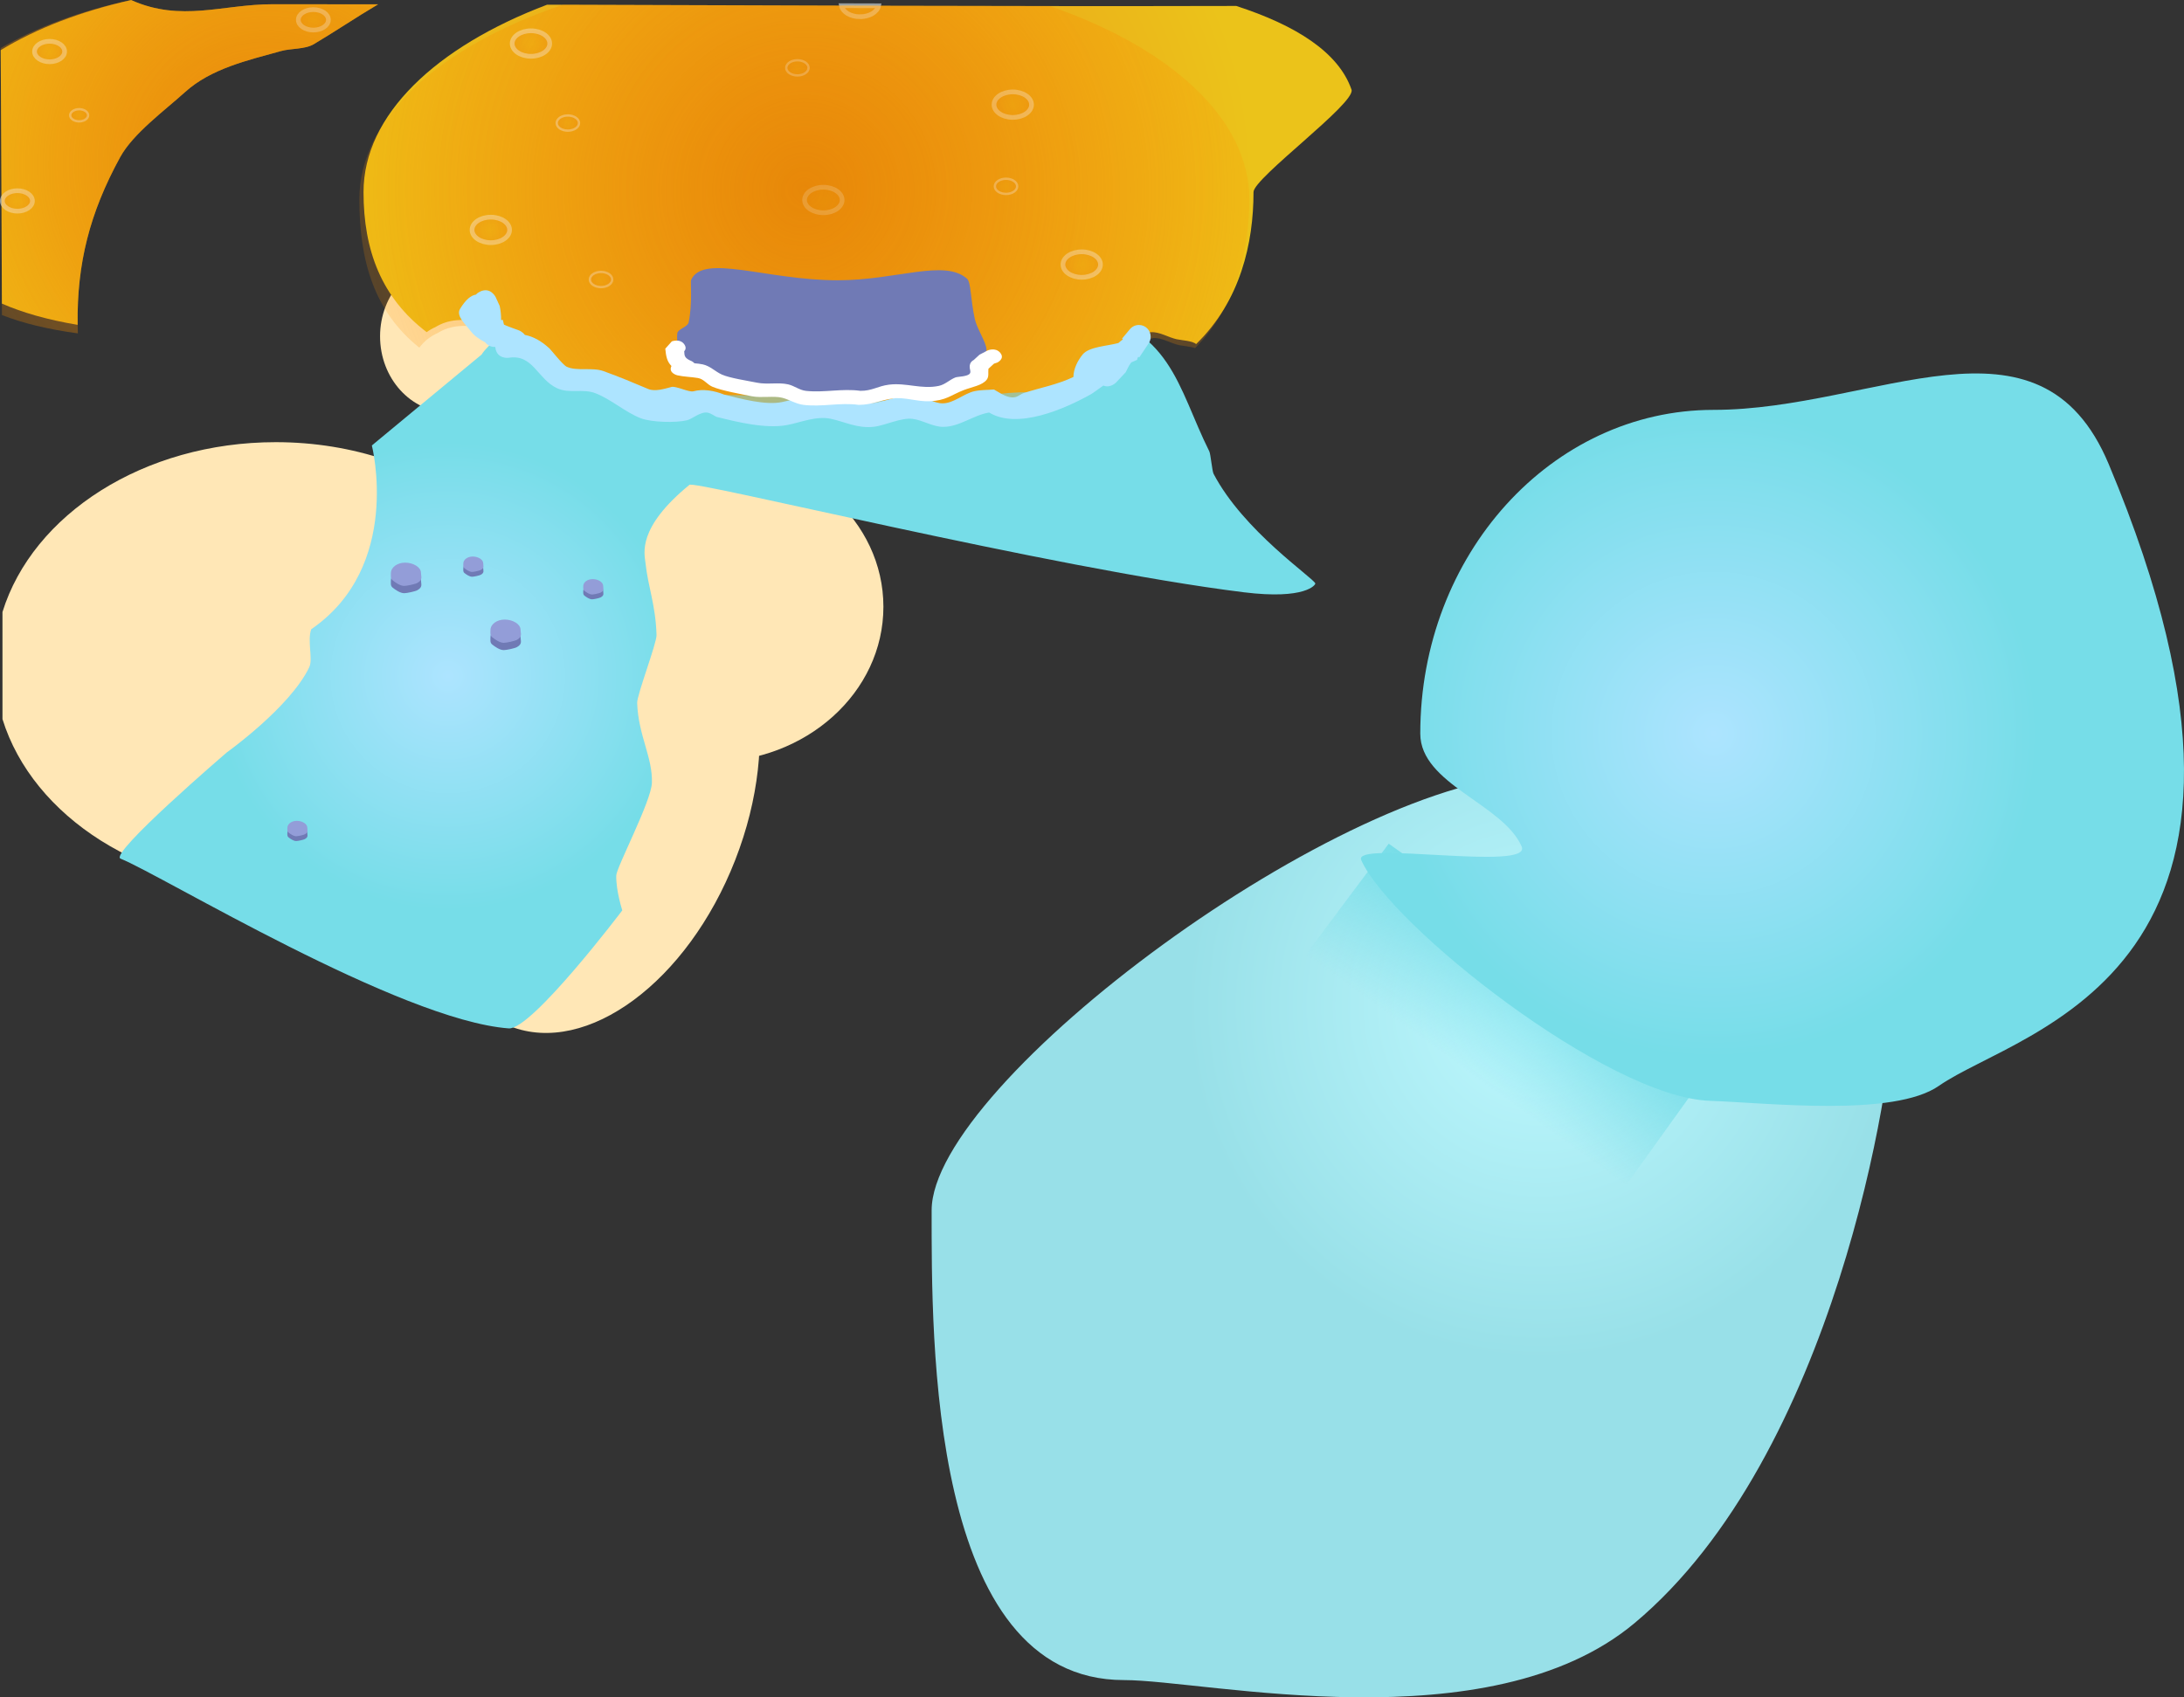 <svg version="1.1" xmlns="http://www.w3.org/2000/svg" xmlns:xlink="http://www.w3.org/1999/xlink" width="464.275" height="360.907" viewBox="0,0,464.275,360.907"><rect x="0" y="0" width="464.275" height="360.907" fill="#333333" stroke="none"/><defs><radialGradient cx="309.25" cy="201.531" r="75.125" gradientUnits="userSpaceOnUse" id="color-1"><stop offset="0" stop-color="#c0f9ff"/><stop offset="1" stop-color="#98e0e8"/></radialGradient><linearGradient x1="311.213" y1="190.662" x2="293.333" y2="215.342" gradientUnits="userSpaceOnUse" id="color-2"><stop offset="0" stop-color="#76dde8"/><stop offset="1" stop-color="#76dde8" stop-opacity="0"/></linearGradient><radialGradient cx="346.083" cy="143.656" r="68.833" gradientUnits="userSpaceOnUse" id="color-3"><stop offset="0" stop-color="#ade4ff"/><stop offset="1" stop-color="#76dde8"/></radialGradient><radialGradient cx="39.667" cy="22.419" r="75.833" gradientUnits="userSpaceOnUse" id="color-4"><stop offset="0" stop-color="#ea911a"/><stop offset="1" stop-color="#ebc31a"/></radialGradient><radialGradient cx="-14.475" cy="30.395" r="3.298" gradientUnits="userSpaceOnUse" id="color-5"><stop offset="0" stop-color="#ebc31a" stop-opacity="0.282"/><stop offset="1" stop-color="#ea911a" stop-opacity="0.452"/></radialGradient><radialGradient cx="-7.633" cy="-1.371" r="3.298" gradientUnits="userSpaceOnUse" id="color-6"><stop offset="0" stop-color="#ebc31a" stop-opacity="0.282"/><stop offset="1" stop-color="#ea911a" stop-opacity="0.452"/></radialGradient><radialGradient cx="42.195" cy="25.297" r="3.298" gradientUnits="userSpaceOnUse" id="color-7"><stop offset="0" stop-color="#ebc31a" stop-opacity="0.282"/><stop offset="1" stop-color="#ea911a" stop-opacity="0.452"/></radialGradient><radialGradient cx="40.559" cy="43.239" r="3.298" gradientUnits="userSpaceOnUse" id="color-8"><stop offset="0" stop-color="#ebc31a" stop-opacity="0.282"/><stop offset="1" stop-color="#ea911a" stop-opacity="0.452"/></radialGradient><radialGradient cx="74.472" cy="9.046" r="3.298" gradientUnits="userSpaceOnUse" id="color-9"><stop offset="0" stop-color="#ebc31a" stop-opacity="0.282"/><stop offset="1" stop-color="#ea911a" stop-opacity="0.452"/></radialGradient><radialGradient cx="86.223" cy="36.302" r="3.298" gradientUnits="userSpaceOnUse" id="color-10"><stop offset="0" stop-color="#ebc31a" stop-opacity="0.282"/><stop offset="1" stop-color="#ea911a" stop-opacity="0.452"/></radialGradient><radialGradient cx="48.442" cy="-8.112" r="3.298" gradientUnits="userSpaceOnUse" id="color-11"><stop offset="0" stop-color="#ebc31a" stop-opacity="0.282"/><stop offset="1" stop-color="#ea911a" stop-opacity="0.452"/></radialGradient><radialGradient cx="37.774" cy="2.771" r="1.959" gradientUnits="userSpaceOnUse" id="color-12"><stop offset="0" stop-color="#ebc31a" stop-opacity="0.282"/><stop offset="1" stop-color="#ea911a" stop-opacity="0.452"/></radialGradient><radialGradient cx="4.307" cy="38.851" r="1.959" gradientUnits="userSpaceOnUse" id="color-13"><stop offset="0" stop-color="#ebc31a" stop-opacity="0.282"/><stop offset="1" stop-color="#ea911a" stop-opacity="0.452"/></radialGradient><radialGradient cx="-1.345" cy="12.183" r="1.959" gradientUnits="userSpaceOnUse" id="color-14"><stop offset="0" stop-color="#ebc31a" stop-opacity="0.282"/><stop offset="1" stop-color="#ea911a" stop-opacity="0.452"/></radialGradient><radialGradient cx="73.323" cy="22.968" r="1.959" gradientUnits="userSpaceOnUse" id="color-15"><stop offset="0" stop-color="#ebc31a" stop-opacity="0.282"/><stop offset="1" stop-color="#ea911a" stop-opacity="0.452"/></radialGradient><radialGradient cx="38.556" cy="22.641" r="75.833" gradientUnits="userSpaceOnUse" id="color-16"><stop offset="0" stop-color="#e68300" stop-opacity="0.663"/><stop offset="1" stop-color="#ff9100" stop-opacity="0.179"/></radialGradient><radialGradient cx="77.021" cy="131.41" r="49.837" gradientUnits="userSpaceOnUse" id="color-17"><stop offset="0" stop-color="#ade4ff"/><stop offset="1" stop-color="#76dde8"/></radialGradient><radialGradient cx="153.703" cy="26.605" r="94.597" gradientUnits="userSpaceOnUse" id="color-18"><stop offset="0" stop-color="#ea911a"/><stop offset="1" stop-color="#ebc31a"/></radialGradient><radialGradient cx="86.164" cy="36.555" r="4.114" gradientUnits="userSpaceOnUse" id="color-19"><stop offset="0" stop-color="#ebc31a" stop-opacity="0.282"/><stop offset="1" stop-color="#ea911a" stop-opacity="0.452"/></radialGradient><radialGradient cx="94.699" cy="-3.071" r="4.114" gradientUnits="userSpaceOnUse" id="color-20"><stop offset="0" stop-color="#ebc31a" stop-opacity="0.282"/><stop offset="1" stop-color="#ea911a" stop-opacity="0.452"/></radialGradient><radialGradient cx="156.857" cy="30.196" r="4.114" gradientUnits="userSpaceOnUse" id="color-21"><stop offset="0" stop-color="#ebc31a" stop-opacity="0.282"/><stop offset="1" stop-color="#ea911a" stop-opacity="0.452"/></radialGradient><radialGradient cx="154.816" cy="52.577" r="4.114" gradientUnits="userSpaceOnUse" id="color-22"><stop offset="0" stop-color="#ebc31a" stop-opacity="0.282"/><stop offset="1" stop-color="#ea911a" stop-opacity="0.452"/></radialGradient><radialGradient cx="197.12" cy="9.923" r="4.114" gradientUnits="userSpaceOnUse" id="color-23"><stop offset="0" stop-color="#ebc31a" stop-opacity="0.282"/><stop offset="1" stop-color="#ea911a" stop-opacity="0.452"/></radialGradient><radialGradient cx="211.778" cy="43.924" r="4.114" gradientUnits="userSpaceOnUse" id="color-24"><stop offset="0" stop-color="#ebc31a" stop-opacity="0.282"/><stop offset="1" stop-color="#ea911a" stop-opacity="0.452"/></radialGradient><radialGradient cx="164.65" cy="-11.481" r="4.114" gradientUnits="userSpaceOnUse" id="color-25"><stop offset="0" stop-color="#ebc31a" stop-opacity="0.282"/><stop offset="1" stop-color="#ea911a" stop-opacity="0.452"/></radialGradient><radialGradient cx="151.341" cy="2.095" r="2.444" gradientUnits="userSpaceOnUse" id="color-26"><stop offset="0" stop-color="#ebc31a" stop-opacity="0.282"/><stop offset="1" stop-color="#ea911a" stop-opacity="0.452"/></radialGradient><radialGradient cx="109.593" cy="47.104" r="2.444" gradientUnits="userSpaceOnUse" id="color-27"><stop offset="0" stop-color="#ebc31a" stop-opacity="0.282"/><stop offset="1" stop-color="#ea911a" stop-opacity="0.452"/></radialGradient><radialGradient cx="102.543" cy="13.837" r="2.444" gradientUnits="userSpaceOnUse" id="color-28"><stop offset="0" stop-color="#ebc31a" stop-opacity="0.282"/><stop offset="1" stop-color="#ea911a" stop-opacity="0.452"/></radialGradient><radialGradient cx="195.687" cy="27.29" r="2.444" gradientUnits="userSpaceOnUse" id="color-29"><stop offset="0" stop-color="#ebc31a" stop-opacity="0.282"/><stop offset="1" stop-color="#ea911a" stop-opacity="0.452"/></radialGradient><radialGradient cx="152.817" cy="28.133" r="94.597" gradientUnits="userSpaceOnUse" id="color-30"><stop offset="0" stop-color="#e68300" stop-opacity="0.663"/><stop offset="1" stop-color="#ff9100" stop-opacity="0.179"/></radialGradient></defs><g transform="translate(18.173,12.329)"><g data-paper-data="{&quot;isPaintingLayer&quot;:true}" fill-rule="nonzero" stroke-linecap="butt" stroke-linejoin="miter" stroke-miterlimit="10" stroke-dasharray="" stroke-dashoffset="0" style="mix-blend-mode: normal"><g><path d="M91.955,59.19c0,8.929 -6.566,16.167 -14.667,16.167c-8.1,0 -14.667,-7.238 -14.667,-16.167c0,-8.929 6.566,-16.167 14.667,-16.167c8.1,0 14.667,7.238 14.667,16.167z" fill="#ffe7b6" stroke="none" stroke-width="0"/><path d="M79.126,147.498c10.117,-25.892 31.523,-41.722 47.813,-35.357c16.29,6.365 21.294,32.514 11.177,58.406c-10.117,25.892 -31.523,41.722 -47.813,35.357c-16.29,-6.365 -21.294,-32.514 -11.177,-58.406z" fill="#ffe7b6" stroke="none" stroke-width="0"/><path d="M169.621,116.69c0,18.225 -16.416,33 -36.667,33c-20.25,0 -36.667,-14.775 -36.667,-33c0,-18.225 16.416,-33 36.667,-33c20.25,0 36.667,14.775 36.667,33z" fill="#ffe7b6" stroke="none" stroke-width="0"/><g><g><path d="M384.375,201.531c0,15.685 -12.573,95.657 -55.034,131.23c-30.983,25.957 -91.088,12.145 -108.591,12.145c-41.49,0 -40.875,-72.744 -40.875,-99.875c0,-27.131 87.885,-92.625 129.375,-92.625c41.49,0 75.125,21.994 75.125,49.125z" fill="url(#color-1)" stroke="none" stroke-width="0"/><path d="M259.364,190.732l17.672,-23.663l68.034,48.123l-17.543,24.449z" fill="url(#color-2)" stroke="none" stroke-width="0"/><path d="M430.083,86.323c45.5,108.507 -18.598,120.023 -36.064,132.219c-9.627,6.723 -36.461,3.616 -48.686,3.197c-21.874,-0.75 -67.936,-37.288 -74.136,-51.188c-1.91,-4.283 36.476,2.512 34.098,-2.903c-3.98,-9.066 -21.546,-13.241 -21.546,-23.992c0,-38.016 27.908,-68.833 62.333,-68.833c34.426,0 69.299,-23.558 84,11.5z" fill="url(#color-3)" stroke="none" stroke-width="0"/><g><path d="M9.702,-12.315c10.683,4.765 19.462,0.889 30.027,0.888c7.494,-0.001 14.987,0.005 22.481,0.016c-4.584,2.698 -9.186,5.816 -13.686,8.481c-1.884,1.116 -4.858,0.867 -6.965,1.455c-7.062,1.969 -14.868,3.711 -20.428,8.753c-4.301,3.9 -11.001,8.774 -13.757,13.81c-6.451,11.784 -9.224,22.585 -9.04,35.656c-6.357,-1.067 -11.685,-2.583 -16.103,-4.517c-0.059,-17.964 -0.143,-35.928 -0.257,-53.891c7.5,-4.571 16.971,-8.24 27.728,-10.65z" fill="url(#color-4)" stroke="none" stroke-width="0"/><path d="M-11.277,30.395c0,1.201 -1.432,2.174 -3.198,2.174c-1.766,0 -3.198,-0.973 -3.198,-2.174c0,-1.201 1.432,-2.174 3.198,-2.174c1.766,0 3.198,0.973 3.198,2.174z" fill="url(#color-5)" stroke-opacity="0.516" stroke="#f7ffff" stroke-width="1"/><path d="M-4.435,-1.371c0,1.201 -1.432,2.174 -3.198,2.174c-1.766,0 -3.198,-0.973 -3.198,-2.174c0,-1.201 1.432,-2.174 3.198,-2.174c1.766,0 3.198,0.973 3.198,2.174z" fill="url(#color-6)" stroke-opacity="0.516" stroke="#f7ffff" stroke-width="1"/><path d="" fill="url(#color-7)" stroke-opacity="0.516" stroke="#f7ffff" stroke-width="1"/><path d="" fill="url(#color-8)" stroke-opacity="0.516" stroke="#f7ffff" stroke-width="1"/><path d="" fill="url(#color-9)" stroke-opacity="0.516" stroke="#f7ffff" stroke-width="1"/><path d="" fill="url(#color-10)" stroke-opacity="0.516" stroke="#f7ffff" stroke-width="1"/><path d="M51.64,-8.112c0,1.201 -1.432,2.174 -3.198,2.174c-1.766,0 -3.198,-0.973 -3.198,-2.174c0,-1.201 1.432,-2.174 3.198,-2.174c1.766,0 3.198,0.973 3.198,2.174z" fill="url(#color-11)" stroke-opacity="0.516" stroke="#f7ffff" stroke-width="1"/><path d="" fill="url(#color-12)" stroke-opacity="0.516" stroke="#f7ffff" stroke-width="0.5"/><path d="" fill="url(#color-13)" stroke-opacity="0.516" stroke="#f7ffff" stroke-width="0.5"/><path d="M0.554,12.183c0,0.713 -0.851,1.291 -1.9,1.291c-1.049,0 -1.9,-0.578 -1.9,-1.291c0,-0.713 0.851,-1.291 1.9,-1.291c1.049,0 1.9,0.578 1.9,1.291z" fill="url(#color-14)" stroke-opacity="0.516" stroke="#f7ffff" stroke-width="0.5"/><path d="" fill="url(#color-15)" stroke-opacity="0.516" stroke="#f7ffff" stroke-width="0.5"/><path d="M9.67,-12.329c10.698,4.787 19.483,0.903 30.059,0.902c7.494,-0.001 14.987,0.005 22.481,0.016c-4.584,2.698 -9.186,5.816 -13.686,8.481c-1.884,1.116 -4.858,0.867 -6.965,1.455c-7.062,1.969 -14.868,3.711 -20.428,8.753c-4.301,3.9 -11.001,8.774 -13.757,13.81c-6.747,12.325 -9.471,23.574 -8.996,37.469c-6.402,-0.86 -11.728,-2.173 -16.139,-3.895c-0.06,-18.922 -0.147,-37.844 -0.268,-56.766c7.572,-4.413 17.023,-7.936 27.699,-10.226z" fill="url(#color-16)" stroke="none" stroke-width="0"/></g><path d="M100.288,129.19c0,26.234 -26.788,47.5 -59.833,47.5c-28.1,0 -51.676,-15.378 -58.102,-36.111c0.002,-7.59 0.001,-15.181 -0.002,-22.771c6.424,-20.737 30.001,-36.118 58.105,-36.118c33.045,0 59.833,21.266 59.833,47.5z" fill="#ffe7b6" stroke="none" stroke-width="0"/><path d="M30.019,147.675c0,0 13.543,-9.668 17.556,-18.158c0.82,-1.735 -0.463,-5.522 0.409,-8.043c19.455,-13.379 12.892,-39.085 12.892,-39.085l23.333,-19.333c0,0 15.61,-27.638 126.712,-9.342c19.994,3.292 21.17,16.285 27.979,29.929c0.295,0.591 0.598,4.185 0.909,4.78c6.343,12.119 21.153,22.074 21.624,23.3c0.099,0.258 -2.043,3.514 -15.198,1.885c-41.168,-5.098 -118.025,-24.168 -117.885,-22.814c-11.146,9.14 -9.519,14.591 -9.313,16.52c0.564,5.27 2.166,8.956 2.355,15.388c0.051,1.742 -4.179,12.751 -4.118,14.442c0.25,6.975 3.333,11.578 3.132,17.014c-0.145,3.913 -7.533,17.934 -7.576,19.675c-0.078,3.182 1.282,7.414 1.282,7.414c0,0 -19.258,25.459 -24.144,25.093c-23.138,-1.731 -73.914,-32.66 -82.514,-36.093c-2.554,-1.02 22.562,-22.571 22.562,-22.571z" fill="url(#color-17)" stroke="none" stroke-width="0"/><g><path d="M248.3,28.513c0,10.827 -2.763,23.146 -12.207,32.328c-0.702,-0.699 -3.176,-0.824 -4.132,-1.038c-1.853,-0.415 -3.599,-1.604 -5.495,-1.499c-0.638,0.035 -5.398,2.991 -6.487,3.778c-3,2.167 -6.462,8.78 -10.324,8.944c-5.692,0.242 -12.16,-0.446 -17.7,0.847c-1.532,0.357 -3.106,1.169 -4.659,1.924c-14.572,-0.468 -30.353,-2.05 -42.252,-2.05c-6.19,0 -19.907,-0.225 -28.172,-0.668c-0.244,-0.167 -0.494,-0.324 -0.754,-0.47c-3.707,-2.069 -8.659,-2.254 -12.772,-1.498c-0.461,0.085 -3.87,-2.589 -4.399,-2.906c-4.811,-2.886 -8.782,-8.47 -14.511,-9.903c-4.176,-1.044 -7.457,-0.673 -10.01,0.899c-0.673,0.296 -1.307,0.664 -1.892,1.095c-9.603,-7.3 -13.429,-17.384 -13.429,-29.785c0,-16.38 15.373,-30.891 39.02,-39.84c48.835,0.146 97.67,0.389 146.503,0.266c12.651,4.1 21.752,9.837 24.505,17.793c0.986,2.849 -20.833,18.784 -20.833,21.781z" fill="url(#color-18)" stroke="none" stroke-width="0"/><path d="M90.153,36.555c0,1.498 -1.786,2.712 -3.989,2.712c-2.203,0 -3.989,-1.214 -3.989,-2.712c0,-1.498 1.786,-2.712 3.989,-2.712c2.203,0 3.989,1.214 3.989,2.712z" fill="url(#color-19)" stroke-opacity="0.516" stroke="#f7ffff" stroke-width="1"/><path d="M98.688,-3.071c0,1.498 -1.786,2.712 -3.989,2.712c-2.203,0 -3.989,-1.214 -3.989,-2.712c0,-1.498 1.786,-2.712 3.989,-2.712c2.203,0 3.989,1.214 3.989,2.712z" fill="url(#color-20)" stroke-opacity="0.516" stroke="#f7ffff" stroke-width="1"/><path d="M160.846,30.196c0,1.498 -1.786,2.712 -3.989,2.712c-2.203,0 -3.989,-1.214 -3.989,-2.712c0,-1.498 1.786,-2.712 3.989,-2.712c2.203,0 3.989,1.214 3.989,2.712z" fill="url(#color-21)" stroke-opacity="0.516" stroke="#f7ffff" stroke-width="1"/><path d="M158.805,52.577c0,1.498 -1.786,2.712 -3.989,2.712c-2.203,0 -3.989,-1.214 -3.989,-2.712c0,-1.498 1.786,-2.712 3.989,-2.712c2.203,0 3.989,1.214 3.989,2.712z" fill="url(#color-22)" stroke-opacity="0.516" stroke="#f7ffff" stroke-width="1"/><path d="M201.11,9.923c0,1.498 -1.786,2.712 -3.989,2.712c-2.203,0 -3.989,-1.214 -3.989,-2.712c0,-1.498 1.786,-2.712 3.989,-2.712c2.203,0 3.989,1.214 3.989,2.712z" fill="url(#color-23)" stroke-opacity="0.516" stroke="#f7ffff" stroke-width="1"/><path d="M215.768,43.924c0,1.498 -1.786,2.712 -3.989,2.712c-2.203,0 -3.989,-1.214 -3.989,-2.712c0,-1.498 1.786,-2.712 3.989,-2.712c2.203,0 3.989,1.214 3.989,2.712z" fill="url(#color-24)" stroke-opacity="0.516" stroke="#f7ffff" stroke-width="1"/><path d="M164.65,-8.769c-2.025,0 -3.698,-1.026 -3.955,-2.355c2.635,0.008 5.27,0.015 7.905,0.022c-0.272,1.318 -1.937,2.332 -3.95,2.332z" fill="url(#color-25)" stroke-opacity="0.516" stroke="#f7ffff" stroke-width="1"/><path d="M153.711,2.095c0,0.89 -1.061,1.611 -2.37,1.611c-1.309,0 -2.37,-0.721 -2.37,-1.611c0,-0.89 1.061,-1.611 2.37,-1.611c1.309,0 2.37,0.721 2.37,1.611z" fill="url(#color-26)" stroke-opacity="0.516" stroke="#f7ffff" stroke-width="0.5"/><path d="M111.963,47.104c0,0.89 -1.061,1.611 -2.37,1.611c-1.309,0 -2.37,-0.721 -2.37,-1.611c0,-0.89 1.061,-1.611 2.37,-1.611c1.309,0 2.37,0.721 2.37,1.611z" fill="url(#color-27)" stroke-opacity="0.516" stroke="#f7ffff" stroke-width="0.5"/><path d="M104.912,13.837c0,0.89 -1.061,1.611 -2.37,1.611c-1.309,0 -2.37,-0.721 -2.37,-1.611c0,-0.89 1.061,-1.611 2.37,-1.611c1.309,0 2.37,0.721 2.37,1.611z" fill="url(#color-28)" stroke-opacity="0.516" stroke="#f7ffff" stroke-width="0.5"/><path d="M198.056,27.29c0,0.89 -1.061,1.611 -2.37,1.611c-1.309,0 -2.37,-0.721 -2.37,-1.611c0,-0.89 1.061,-1.611 2.37,-1.611c1.309,0 2.37,0.721 2.37,1.611z" fill="url(#color-29)" stroke-opacity="0.516" stroke="#f7ffff" stroke-width="0.5"/><path d="M247.414,30.04c0,10.565 -2.631,22.551 -11.533,31.656c-1.033,-0.366 -2.68,-0.478 -3.42,-0.644c-1.853,-0.415 -3.599,-1.604 -5.495,-1.499c-0.638,0.035 -5.398,2.991 -6.487,3.778c-3,2.167 -6.462,8.78 -10.324,8.944c-5.692,0.242 -12.16,-0.446 -17.7,0.847c-2.99,0.698 -6.144,3.128 -8.985,3.487c-0.15,0.019 -0.295,0.035 -0.436,0.047c-0.591,0.002 -1.183,0.002 -1.776,0.001c-1.697,-0.167 -2.758,-0.778 -4.866,-0.778c-2.68,0 -5.453,0.239 -8.227,0.608c-4.513,-0.083 -9.025,-0.166 -13.473,-0.166c-0.044,0 -2.088,0.414 -4.138,0.829c-4.56,-0.218 -6.637,-1.014 -11.722,-2.285c-5.313,-1.328 -11.012,2.348 -15.724,1.14c-2.721,-0.698 -4.241,-2.893 -6.49,-4.148c-3.707,-2.069 -8.659,-2.254 -12.772,-1.498c-0.461,0.085 -3.87,-2.589 -4.399,-2.906c-4.811,-2.886 -8.782,-8.47 -14.511,-9.903c-4.176,-1.044 -7.457,-0.673 -10.01,0.899c-1.575,0.693 -2.938,1.781 -3.962,3.138c-9.662,-7.712 -12.745,-18.553 -12.745,-31.552c0,-17.341 17.23,-32.588 43.266,-41.357c34.499,0.106 68.998,0.255 103.497,0.284c25.57,8.812 42.432,23.918 42.432,41.073z" fill="url(#color-30)" stroke="none" stroke-width="0"/></g><path d="M82.984,50.316c0.205,-0.226 0.48,-0.437 0.843,-0.618c2.236,-1.118 3.354,1.118 3.354,1.118l0.871,1.909c0.22,0.991 0.306,2.003 0.304,3.023l0.347,-0.087l0.259,1.037c0.987,0.447 1.909,0.749 3.193,1.229c0,0 0.756,0.284 1.248,0.959c1.829,0.362 3.429,1.243 5.229,2.871c0.318,0.288 2.824,3.496 3.657,3.891c2.128,1.009 5.448,0.065 7.856,0.942c3.509,1.277 6.181,2.396 9.486,3.794c1.43,0.605 3.482,-0.044 4.961,-0.438c0.911,-0.242 3.718,1.178 4.628,0.929c2.109,-0.576 4.491,-0.118 6.523,0.69c3.433,0.853 8.854,2.358 12.366,1.587c2.733,-0.6 5.095,-1.24 8.014,-1.38c3.423,-0.164 5.442,1.302 8.735,1.674c4.046,0.457 7.738,-2.109 11.787,-1.652c1.918,0.216 3.622,1.631 5.552,1.641c2.366,0.012 4.551,-2.102 6.777,-2.585c1.355,-0.295 2.763,-0.243 4.144,-0.364c1.256,0.678 2.825,1.928 4.46,1.642c0.69,-0.121 1.235,-0.682 1.902,-0.896c3.543,-1.139 7.199,-1.793 10.537,-3.409c0.02,-1.716 0.889,-3.468 1.974,-4.792c1.346,-1.642 5.239,-1.782 7.592,-2.426c0.306,-0.282 0.624,-0.538 0.963,-0.78l-0.188,-0.157l1.654,-1.985c0.459,-0.558 1.154,-0.914 1.933,-0.914c1.381,0 2.5,1.119 2.5,2.5c0,0.525 -0.162,1.013 -0.439,1.415l-1.981,2.972l-0.166,-0.111c-0.053,0.058 -0.112,0.113 -0.175,0.167l-0.128,0.468c-0.409,0.19 -0.822,0.371 -1.24,0.544c-0.018,0.02 -0.035,0.041 -0.051,0.062c-0.481,0.621 -0.766,1.371 -1.149,2.056l-2.07,2.194c0,0 -1.23,1.23 -2.664,0.612c-0.004,0.002 -0.007,0.005 -0.011,0.007l-2.306,1.647l-0.024,-0.033l-0.081,0.104c-5.722,3.238 -15.84,7.685 -21.856,4.01c-3.34,0.545 -6.297,3.04 -9.745,3.051c-2.222,0.007 -4.248,-1.376 -6.448,-1.692c-2.482,-0.357 -5.969,1.427 -8.387,1.682c-3.441,0.362 -5.938,-1.022 -9.082,-1.706c-3.079,-0.67 -6.489,0.808 -9.328,1.333c-4.529,0.837 -10.583,-0.645 -14.967,-1.746c-0.628,-0.298 -1.201,-0.767 -1.885,-0.894c-1.503,-0.278 -3.29,1.358 -4.409,1.624c-2.381,0.566 -7.536,0.443 -9.817,-0.438c-3.283,-1.267 -6.232,-3.996 -9.625,-5.317c-2.656,-1.034 -5.536,0.149 -8.144,-1.058c-4.206,-1.947 -5.123,-7.353 -10.345,-6.472c0,0 -2.481,0.31 -2.791,-2.171c-0.006,-0.051 -0.011,-0.1 -0.016,-0.149c-0.056,0.004 -0.113,0.006 -0.17,0.006c-0.816,0 -1.541,-0.391 -1.997,-0.996c-1.229,-0.632 -2.327,-1.39 -3.037,-2.338c-1.054,-1.407 -3.206,-3.249 -2.291,-4.75c1.234,-2.026 2.359,-2.886 3.365,-3.034z" fill="#ade4ff" stroke="none" stroke-width="0.5"/><g stroke="none" stroke-width="0"><path d="M71.318,111.026c0,0.808 0.464,1.448 -0.774,2.145c-0.441,0.248 -2.214,0.632 -2.794,0.632c-0.871,0 -1.892,-0.743 -2.445,-1.178c-0.509,-0.4 -0.382,-0.939 -0.382,-1.532c0,-1.236 1.356,-2.238 3.029,-2.238c1.673,0 3.366,0.935 3.366,2.171z" fill="#707ab5"/><path d="M71.318,109.477c0,0.808 0.464,1.448 -0.774,2.145c-0.441,0.248 -2.214,0.632 -2.794,0.632c-0.871,0 -1.892,-0.743 -2.445,-1.178c-0.509,-0.4 -0.382,-0.939 -0.382,-1.532c0,-1.236 1.356,-2.238 3.029,-2.238c1.673,0 3.366,0.935 3.366,2.171z" fill="#939dd8"/></g><g stroke="none" stroke-width="0"><path d="M92.485,123.126c0,0.808 0.464,1.448 -0.774,2.145c-0.441,0.248 -2.214,0.632 -2.794,0.632c-0.871,0 -1.892,-0.743 -2.445,-1.178c-0.509,-0.4 -0.382,-0.939 -0.382,-1.532c0,-1.236 1.356,-2.238 3.029,-2.238c1.673,0 3.366,0.935 3.366,2.171z" fill="#707ab5"/><path d="M92.485,121.577c0,0.808 0.464,1.448 -0.774,2.145c-0.441,0.248 -2.214,0.632 -2.794,0.632c-0.871,0 -1.892,-0.743 -2.445,-1.178c-0.509,-0.4 -0.382,-0.939 -0.382,-1.532c0,-1.236 1.356,-2.238 3.029,-2.238c1.673,0 3.366,0.935 3.366,2.171z" fill="#939dd8"/></g><g stroke="none" stroke-width="0"><path d="M110.048,113.266c0,0.534 0.307,0.958 -0.512,1.418c-0.291,0.164 -1.464,0.418 -1.848,0.418c-0.576,0 -1.251,-0.491 -1.617,-0.779c-0.336,-0.265 -0.253,-0.621 -0.253,-1.013c0,-0.818 0.897,-1.48 2.004,-1.48c1.107,0 2.226,0.618 2.226,1.436z" fill="#707ab5"/><path d="M110.048,112.242c0,0.534 0.307,0.958 -0.512,1.418c-0.291,0.164 -1.464,0.418 -1.848,0.418c-0.576,0 -1.251,-0.491 -1.617,-0.779c-0.336,-0.265 -0.253,-0.621 -0.253,-1.013c0,-0.818 0.897,-1.48 2.004,-1.48c1.107,0 2.226,0.618 2.226,1.436z" fill="#939dd8"/></g><g stroke="none" stroke-width="0"><path d="M84.548,108.466c0,0.534 0.307,0.958 -0.512,1.418c-0.291,0.164 -1.464,0.418 -1.848,0.418c-0.576,0 -1.251,-0.491 -1.617,-0.779c-0.336,-0.265 -0.253,-0.621 -0.253,-1.013c0,-0.818 0.897,-1.48 2.004,-1.48c1.107,0 2.226,0.618 2.226,1.436z" fill="#707ab5"/><path d="M84.548,107.442c0,0.534 0.307,0.958 -0.512,1.418c-0.291,0.164 -1.464,0.418 -1.848,0.418c-0.576,0 -1.251,-0.491 -1.617,-0.779c-0.336,-0.265 -0.253,-0.621 -0.253,-1.013c0,-0.818 0.897,-1.48 2.004,-1.48c1.107,0 2.226,0.618 2.226,1.436z" fill="#939dd8"/></g><g stroke="none" stroke-width="0"><path d="M47.148,164.666c0,0.534 0.307,0.958 -0.512,1.418c-0.291,0.164 -1.464,0.418 -1.848,0.418c-0.576,0 -1.251,-0.491 -1.617,-0.779c-0.336,-0.265 -0.253,-0.621 -0.253,-1.013c0,-0.818 0.897,-1.48 2.004,-1.48c1.107,0 2.226,0.618 2.226,1.436z" fill="#707ab5"/><path d="M47.148,163.642c0,0.534 0.307,0.958 -0.512,1.418c-0.291,0.164 -1.464,0.418 -1.848,0.418c-0.576,0 -1.251,-0.491 -1.617,-0.779c-0.336,-0.265 -0.253,-0.621 -0.253,-1.013c0,-0.818 0.897,-1.48 2.004,-1.48c1.107,0 2.226,0.618 2.226,1.436z" fill="#939dd8"/></g></g><path d="M189.743,64.545c0,1.662 0.542,2.378 -0.901,3.351c-4.39,2.959 -16.172,3.705 -28.947,3.705c-16.974,0 -33.395,-1.892 -33.395,-8.611c0,-0.237 -0.975,-2.27 -0.686,-4.474c0.113,-0.859 2.201,-1.337 2.401,-2.273c0.852,-3.999 0.358,-8.667 0.525,-9.043c2.538,-5.707 16.011,0.068 31.155,0.068c12.531,0 22.72,-4.587 27.505,-0.329c0.862,0.767 0.72,4.314 1.662,8.6c0.439,1.999 2.385,4.854 2.47,6.4c0.091,1.666 -1.788,2.158 -1.788,2.607z" fill="#707ab5" stroke="none" stroke-width="0"/><path d="M127.323,60.93c0.417,0.627 0.249,1.107 -0.047,1.441c0.04,0.997 0.088,1.473 1.586,2.093c0,0 0.325,0.163 0.592,0.453c0.601,0.049 1.199,0.108 1.776,0.236c1.578,0.349 2.617,1.506 4.022,2.148c1.668,0.762 5.52,1.335 7.505,1.741c2.156,0.44 4.529,-0.117 6.598,0.355c1.349,0.307 2.41,1.235 3.805,1.386c3.885,0.421 7.667,-0.551 11.574,-0.009c2.456,0.031 3.708,-1.018 6.088,-1.313c3.686,-0.457 6.906,1.04 10.577,0.262c1.374,-0.291 2.283,-1.306 3.549,-1.802c0.466,-0.182 2.687,-0.153 3.087,-0.883c0.202,-0.37 -0.04,-0.799 -0.061,-1.198l-0.004,-0.351c0,0 0,-0.853 0.856,-1.273c0.407,-0.374 0.814,-0.748 1.22,-1.122l1.669,-0.878c0,0 1.692,-0.795 2.749,0.477c1.057,1.272 -0.634,2.067 -0.634,2.067l-0.695,0.233c-0.395,0.363 -0.791,0.727 -1.186,1.09c-0.098,0.771 0.155,1.627 -0.348,2.3c-0.935,1.25 -3.198,1.571 -4.893,2.229c-2.796,1.086 -3.712,2.221 -7.269,2.374c-2.684,0.115 -5.234,-0.938 -7.862,-0.58c-2.706,0.369 -4.268,1.332 -7.211,1.354c-3.936,-0.564 -7.84,0.502 -11.773,-0.009c-1.608,-0.209 -2.928,-1.1 -4.47,-1.503c-1.724,-0.45 -4.48,0.068 -6.406,-0.312c-2.275,-0.449 -6.456,-1.185 -8.453,-2.037c-1.141,-0.487 -1.791,-1.635 -3.07,-1.852c-1.437,-0.244 -2.943,-0.251 -4.353,-0.57c0,0 -1.907,-0.441 -1.32,-1.875c0.015,-0.037 0.031,-0.073 0.048,-0.108c-0.937,-0.951 -1.142,-1.982 -1.313,-3.678l1.393,-1.56c0,0 1.784,-0.671 2.676,0.671z" fill="#ffffff" stroke="none" stroke-width="0.5"/></g></g></g></g></svg>